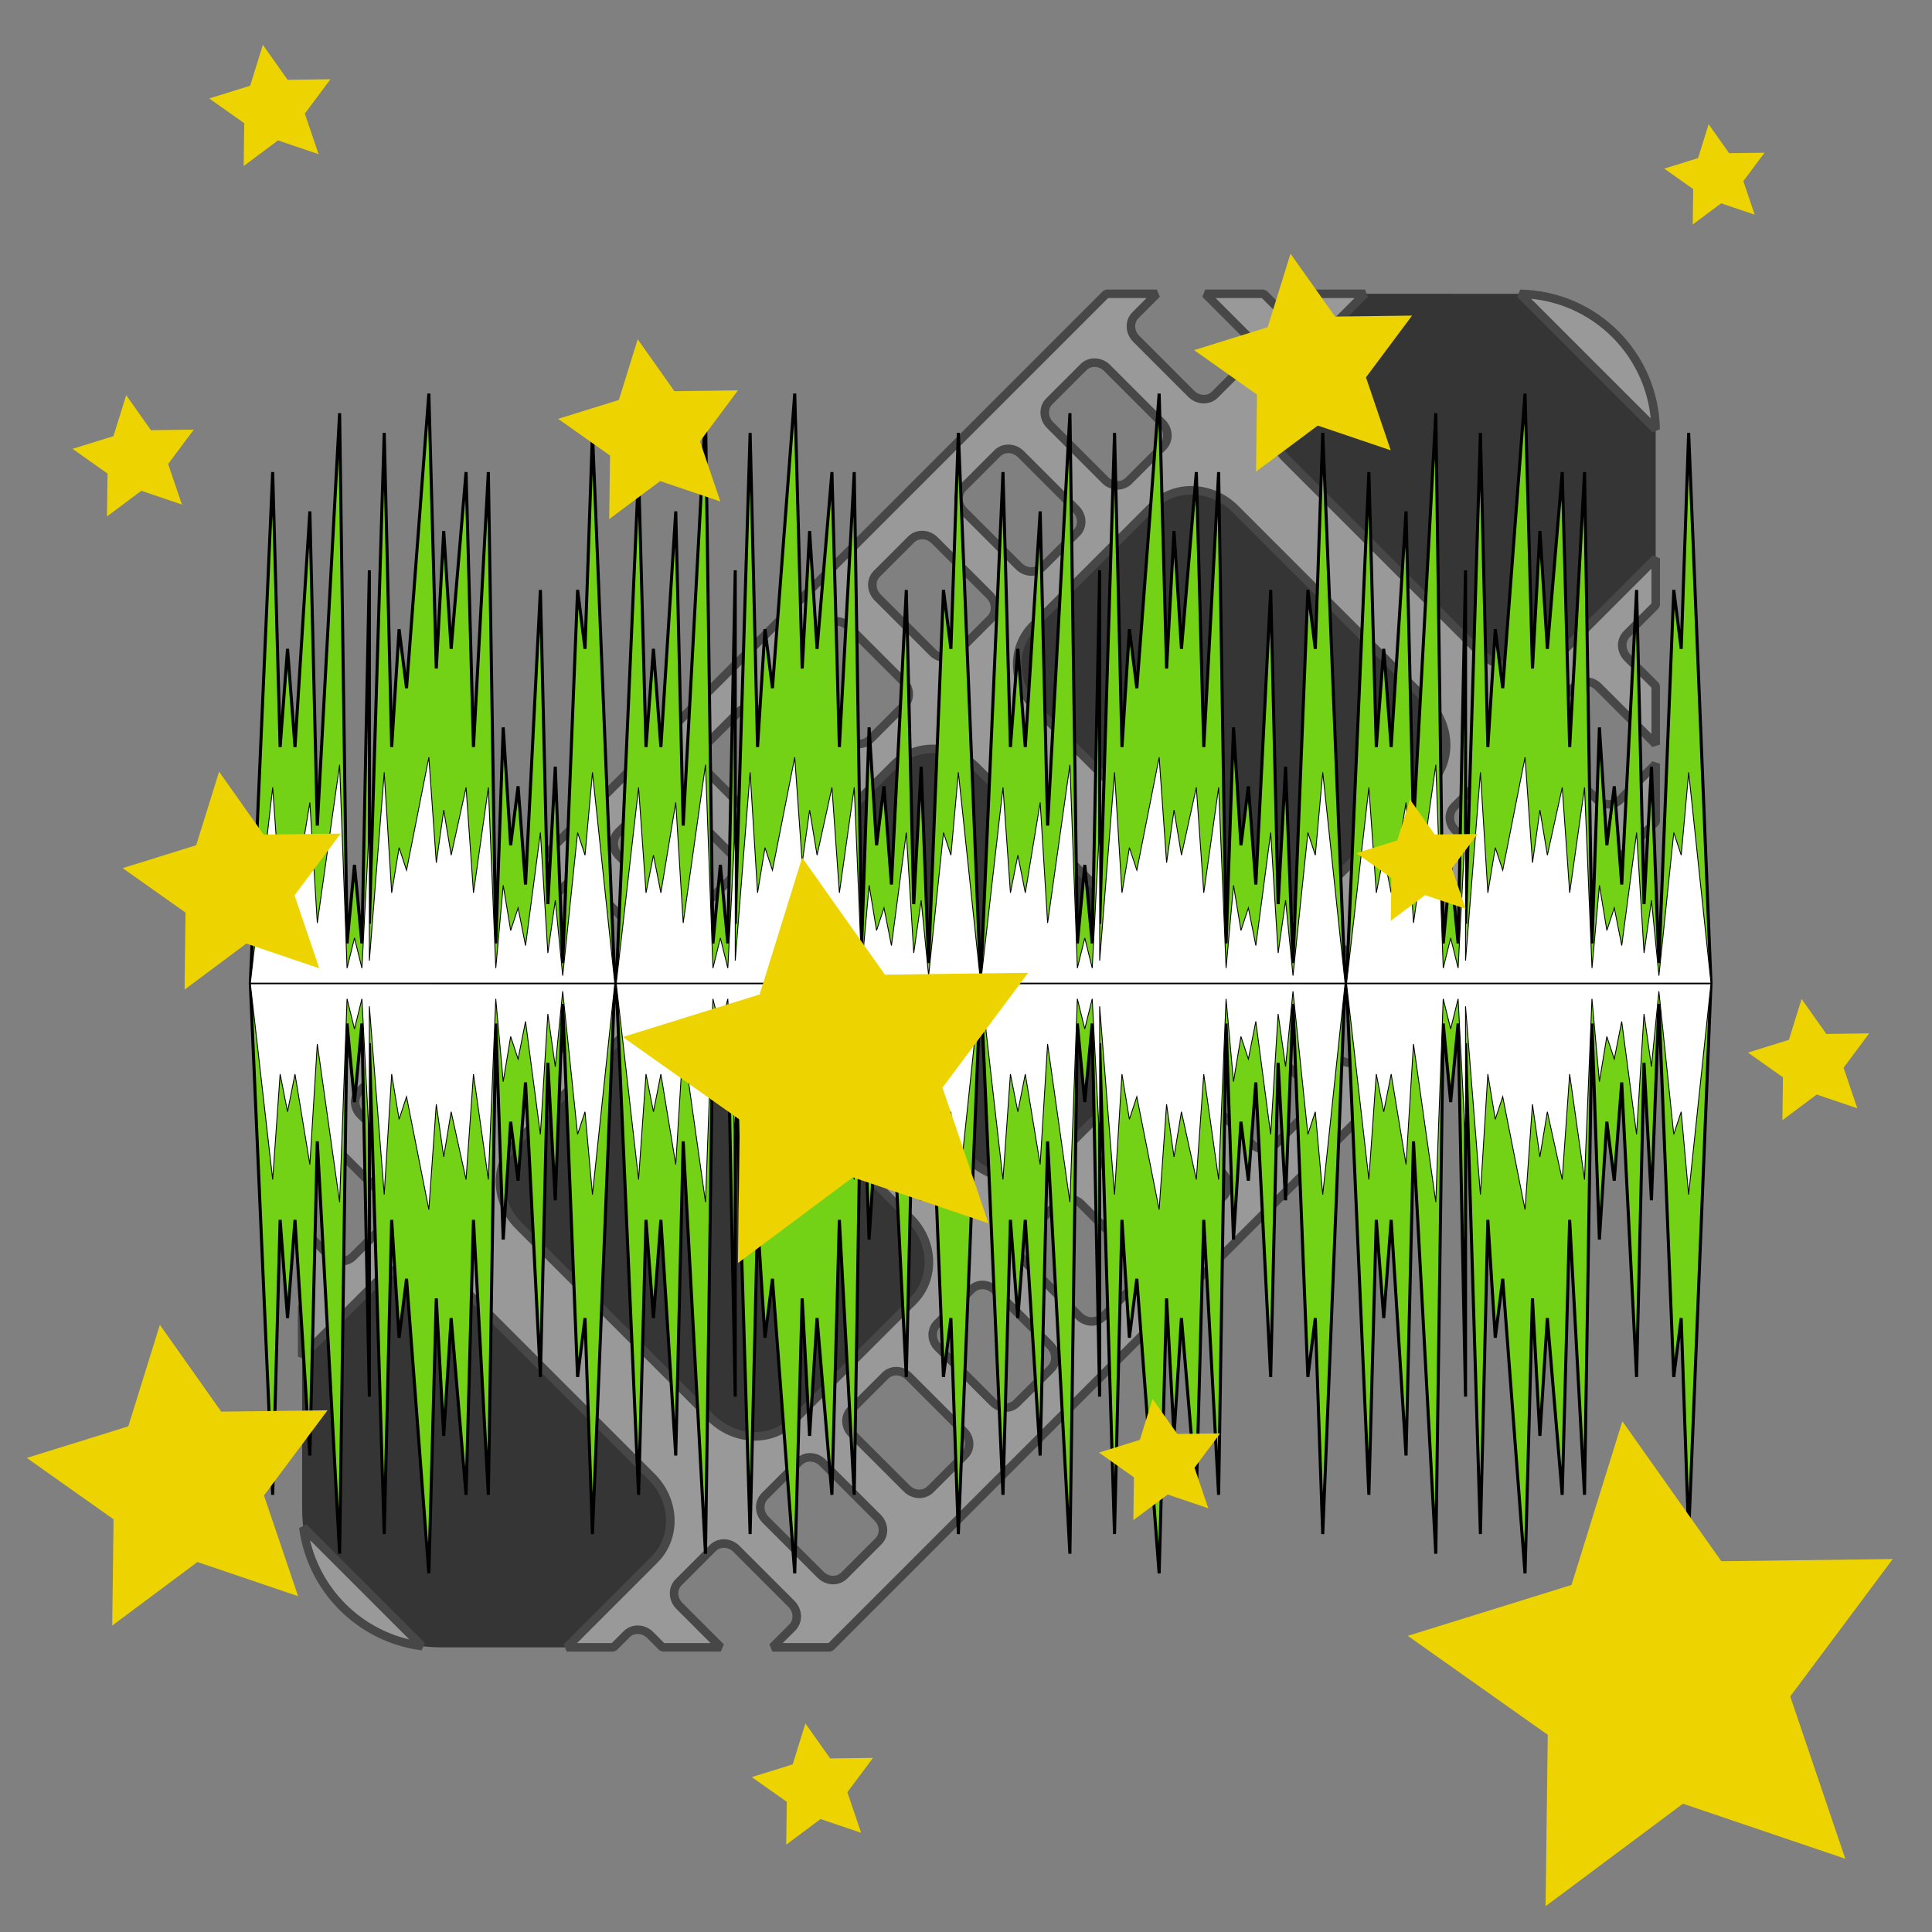 <?xml version="1.0" encoding="UTF-8" standalone="no"?>
<!-- Created with Inkscape (http://www.inkscape.org/) -->

<svg
   xmlns:osb="http://www.openswatchbook.org/uri/2009/osb"
   xmlns:dc="http://purl.org/dc/elements/1.1/"
   xmlns:cc="http://creativecommons.org/ns#"
   xmlns:rdf="http://www.w3.org/1999/02/22-rdf-syntax-ns#"
   xmlns:svg="http://www.w3.org/2000/svg"
   xmlns="http://www.w3.org/2000/svg"
   xmlns:sodipodi="http://sodipodi.sourceforge.net/DTD/sodipodi-0.dtd"
   xmlns:inkscape="http://www.inkscape.org/namespaces/inkscape"
   width="256px"
   height="256px"
   viewBox="0 0 256 256"
   version="1.1"
   id="SVGRoot"
   sodipodi:docname="videomass_wizard-v3.svg"
   inkscape:version="0.92.4 (5da689c313, 2019-01-14)"
   enable-background="new">
  <rect x="0" y="0" width="256" height="256" fill="#808080" stroke="none"/>
  <sodipodi:namedview
     id="base"
     pagecolor="#ffffff"
     bordercolor="#666666"
     borderopacity="1.0"
     inkscape:pageopacity="0.0"
     inkscape:pageshadow="2"
     inkscape:zoom="2.3200001"
     inkscape:cx="43.472474"
     inkscape:cy="127.47951"
     inkscape:document-units="px"
     inkscape:current-layer="g4738"
     showgrid="true"
     inkscape:window-width="1920"
     inkscape:window-height="1015"
     inkscape:window-x="0"
     inkscape:window-y="0"
     inkscape:window-maximized="1"
     inkscape:grid-bbox="true"
     inkscape:measure-start="110,130"
     inkscape:measure-end="0,0"
     showguides="true">
    <inkscape:grid
       type="xygrid"
       id="grid5114" />
  </sodipodi:namedview>
  <defs
     id="defs4485">
    <inkscape:path-effect
       effect="bspline"
       id="path-effect4551"
       is_visible="true"
       weight="33.333"
       steps="2"
       helper_size="0"
       apply_no_weight="true"
       apply_with_weight="true"
       only_selected="false" />
    <inkscape:path-effect
       effect="skeletal"
       id="path-effect4547"
       is_visible="true"
       pattern="M 0,5 C 0,2.24 2.24,0 5,0 7.76,0 10,2.24 10,5 10,7.76 7.76,10 5,10 2.24,10 0,7.76 0,5 Z"
       copytype="single_stretched"
       prop_scale="1"
       scale_y_rel="false"
       spacing="0"
       normal_offset="0"
       tang_offset="0"
       prop_units="false"
       vertical_pattern="false"
       fuse_tolerance="0" />
    <inkscape:path-effect
       effect="bspline"
       id="path-effect4545"
       is_visible="true"
       weight="33.333"
       steps="2"
       helper_size="0"
       apply_no_weight="true"
       apply_with_weight="true"
       only_selected="false" />
    <inkscape:path-effect
       effect="skeletal"
       id="path-effect4541"
       is_visible="true"
       pattern="M 0,5 C 0,2.24 2.24,0 5,0 7.76,0 10,2.24 10,5 10,7.76 7.76,10 5,10 2.24,10 0,7.76 0,5 Z"
       copytype="single_stretched"
       prop_scale="1"
       scale_y_rel="false"
       spacing="0"
       normal_offset="0"
       tang_offset="0"
       prop_units="false"
       vertical_pattern="false"
       fuse_tolerance="0" />
    <inkscape:path-effect
       effect="spiro"
       id="path-effect4539"
       is_visible="true" />
    <inkscape:path-effect
       effect="bspline"
       id="path-effect4535"
       is_visible="true"
       weight="33.333"
       steps="2"
       helper_size="0"
       apply_no_weight="true"
       apply_with_weight="true"
       only_selected="false" />
    <inkscape:path-effect
       effect="skeletal"
       id="path-effect4531"
       is_visible="true"
       pattern="M 0,5 C 0,2.24 2.24,0 5,0 7.76,0 10,2.24 10,5 10,7.76 7.76,10 5,10 2.24,10 0,7.76 0,5 Z"
       copytype="single_stretched"
       prop_scale="1"
       scale_y_rel="false"
       spacing="0"
       normal_offset="0"
       tang_offset="0"
       prop_units="false"
       vertical_pattern="false"
       fuse_tolerance="0" />
    <inkscape:path-effect
       effect="bspline"
       id="path-effect4529"
       is_visible="true"
       weight="33.333"
       steps="2"
       helper_size="0"
       apply_no_weight="true"
       apply_with_weight="true"
       only_selected="false" />
    <inkscape:path-effect
       effect="skeletal"
       id="path-effect4525"
       is_visible="true"
       pattern="M 0,5 C 0,2.24 2.24,0 5,0 7.76,0 10,2.24 10,5 10,7.76 7.76,10 5,10 2.24,10 0,7.76 0,5 Z"
       copytype="single_stretched"
       prop_scale="1"
       scale_y_rel="false"
       spacing="0"
       normal_offset="0"
       tang_offset="0"
       prop_units="false"
       vertical_pattern="false"
       fuse_tolerance="0" />
    <inkscape:path-effect
       effect="bspline"
       id="path-effect4523"
       is_visible="true"
       weight="33.333"
       steps="2"
       helper_size="0"
       apply_no_weight="true"
       apply_with_weight="true"
       only_selected="false" />
    <inkscape:path-effect
       effect="bspline"
       id="path-effect4519"
       is_visible="true"
       weight="33.333"
       steps="2"
       helper_size="0"
       apply_no_weight="true"
       apply_with_weight="true"
       only_selected="false" />
    <pattern
       inkscape:isstock="true"
       inkscape:stockid="Stripes 1:1"
       id="Strips1_1"
       patternTransform="translate(0,0) scale(10,10)"
       height="1"
       width="2"
       patternUnits="userSpaceOnUse"
       inkscape:collect="always">
      <rect
         id="rect5447"
         height="2"
         width="1"
         y="-0.5"
         x="0"
         style="fill:black;stroke:none" />
    </pattern>
    <linearGradient
       id="linearGradient4727"
       osb:paint="solid">
      <stop
         style="stop-color:#ce5c00;stop-opacity:1;"
         offset="0"
         id="stop4725" />
    </linearGradient>
    <pattern
       patternUnits="userSpaceOnUse"
       width="55"
       height="90"
       patternTransform="translate(-60,50.5)"
       id="pattern6214">
      <g
         style="fill:url(#Strips1_1);fill-opacity:1"
         transform="translate(-15,-28.5)"
         id="g4691">
        <rect
           style="opacity:0.815;fill:url(#Strips1_1);fill-opacity:1;stroke:none;stroke-width:4.527;stroke-linecap:round;stroke-linejoin:bevel;stroke-miterlimit:17.6;stroke-dasharray:none;stroke-dashoffset:0;stroke-opacity:1;paint-order:stroke fill markers"
           id="rect4683"
           width="30"
           height="30"
           x="40"
           y="59"
           ry="7.9" />
        <path
           inkscape:connector-curvature="0"
           style="opacity:0.815;fill:url(#Strips1_1);fill-opacity:1;stroke:none;stroke-width:8.601;stroke-linecap:round;stroke-linejoin:bevel;stroke-miterlimit:17.6;stroke-dasharray:none;stroke-dashoffset:0;stroke-opacity:1;paint-order:stroke fill markers"
           d="m 15,28.5 v 90 l 45,-45 z"
           id="path4687" />
      </g>
    </pattern>
  </defs>
  <g
     inkscape:groupmode="layer"
     id="layer3"
     inkscape:label="sfondo"
     style="display:none">
    <path
       style="display:inline;opacity:1;fill:#99542c;fill-opacity:1;stroke:none;stroke-width:2.404;stroke-linecap:round;stroke-linejoin:bevel;stroke-miterlimit:17.6;stroke-dasharray:none;stroke-dashoffset:0;stroke-opacity:0.976;paint-order:stroke fill markers"
       d="m 218.904,18.277 c -0.857,-0.098 -1.727,-0.153 -2.612,-0.153 l -58.608,0.001 -8.325,8.325 1.63,1.63 -7.071,7.071 1.906,1.906 L 121.075,61.806 119.169,59.9 16.881,162.187 v 55.348 c 0,0.624 0.031,1.24 0.08,1.851 l 20.73,20.73 c 0.611,0.049 1.227,0.08 1.851,0.08 H 91.177 L 216.534,114.839 237.747,93.625 238.953,92.42 V 40.784 c 0,-0.884 -0.056,-1.755 -0.153,-2.612 z"
       id="path882"
       inkscape:connector-curvature="0" />
  </g>
  <g
     style="display:inline"
     inkscape:label="sfondo copia"
     id="g4738"
     inkscape:groupmode="layer">
    <path
       style="display:inline;opacity:1;fill:#353535;fill-opacity:1;stroke:none;stroke-width:5.657;stroke-linecap:round;stroke-linejoin:bevel;stroke-miterlimit:17.6;stroke-dasharray:none;stroke-dashoffset:0;stroke-opacity:0.976;paint-order:stroke fill markers"
       d="M 174.296,38.929 40.036,174.655 v 25.325 c 0,10.139 8.162,18.301 18.301,18.301 H 81.971 L 219.388,79.366 V 57.23 c 0,-10.139 -8.162,-18.301 -18.301,-18.301 z"
       id="rect1130-3"
       inkscape:connector-curvature="0" />
    <path
       style="display:inline;opacity:1;fill:#999999;fill-opacity:1;stroke:#474747;stroke-width:1.131;stroke-linecap:round;stroke-linejoin:bevel;stroke-miterlimit:17.6;stroke-dasharray:none;stroke-dashoffset:0;stroke-opacity:1;paint-order:stroke fill markers"
       d="M 146.591,38.929 40.036,145.484 v 6.694 l 0.733,-0.733 c 0.838,-0.838 2.234,-0.79 3.131,0.107 l 7.288,7.288 c 0.897,0.897 0.945,2.294 0.107,3.131 l -4.535,4.537 c -0.838,0.838 -2.234,0.788 -3.131,-0.109 l -3.593,-3.593 v 7.781 c 0.571,0.809 0.573,1.862 0,2.604 v 6.557 l 9.9,-9.9 c 2.928,-2.928 7.809,-2.761 10.946,0.375 l 25.475,25.475 c 3.136,3.136 3.304,8.017 0.375,10.946 l -11.636,11.636 h 6.201 l 1.734,-1.734 c 0.838,-0.838 2.234,-0.788 3.131,0.109 l 1.625,1.625 h 7.725 l -5.486,-5.488 c -0.897,-0.897 -0.946,-2.294 -0.109,-3.131 l 4.537,-4.537 c 0.838,-0.838 2.234,-0.788 3.131,0.109 l 7.286,7.288 c 0.897,0.897 0.946,2.292 0.109,3.13 l -2.63,2.63 h 7.661 L 219.388,108.903 v -7.707 c -0.06,0.083 -0.12,0.167 -0.194,0.241 l -4.537,4.535 c -0.838,0.838 -2.234,0.79 -3.131,-0.107 l -7.286,-7.288 c -0.897,-0.897 -0.946,-2.294 -0.109,-3.131 l 4.537,-4.535 c 0.838,-0.838 2.234,-0.79 3.131,0.107 l 7.286,7.288 c 0.115,0.115 0.216,0.24 0.303,0.369 v -7.792 l -3.727,-3.726 c -0.897,-0.897 -0.945,-2.294 -0.107,-3.131 l 3.835,-3.835 v -6.202 l -12.596,12.596 c -2.928,2.928 -7.809,2.761 -10.946,-0.375 L 170.372,60.735 c -3.136,-3.136 -3.304,-8.019 -0.375,-10.947 l 10.86,-10.859 h -6.519 l -1.94,1.94 c -0.838,0.838 -2.234,0.788 -3.131,-0.109 l -1.831,-1.831 h -7.726 l 5.696,5.694 c 0.897,0.897 0.945,2.294 0.107,3.131 l -4.537,4.537 c -0.838,0.838 -2.234,0.788 -3.131,-0.109 l -7.286,-7.286 c -0.897,-0.897 -0.946,-2.294 -0.109,-3.131 l 2.836,-2.836 z m 54.837,0.008 17.952,17.952 c -0.179,-9.866 -8.087,-17.773 -17.952,-17.952 z m -56.319,9.117 c 0.566,0.02 1.138,0.255 1.587,0.704 l 7.288,7.288 c 0.897,0.897 0.945,2.294 0.107,3.131 l -4.535,4.537 c -0.838,0.838 -2.234,0.788 -3.131,-0.109 l -7.288,-7.288 c -0.897,-0.897 -0.945,-2.292 -0.107,-3.13 l 4.535,-4.537 c 0.419,-0.419 0.978,-0.616 1.544,-0.596 z m -11.422,11.42 c 0.566,0.02 1.138,0.257 1.587,0.705 l 7.288,7.288 c 0.897,0.897 0.946,2.294 0.109,3.131 l -4.537,4.535 c -0.838,0.838 -2.234,0.79 -3.131,-0.107 l -7.288,-7.288 c -0.897,-0.897 -0.945,-2.294 -0.107,-3.131 l 4.537,-4.535 c 0.419,-0.419 0.977,-0.617 1.543,-0.598 z m 24.439,5.494 c 1.978,0.068 3.983,0.893 5.551,2.461 l 25.475,25.475 c 3.136,3.136 3.304,8.017 0.375,10.946 l -15.856,15.856 c -2.928,2.928 -7.811,2.761 -10.947,-0.375 L 137.25,93.857 c -3.136,-3.136 -3.304,-8.019 -0.375,-10.947 l 15.856,-15.856 c 1.464,-1.464 3.416,-2.153 5.395,-2.085 z m -35.861,5.928 c 0.566,0.02 1.14,0.257 1.588,0.705 l 7.286,7.286 c 0.897,0.897 0.946,2.294 0.109,3.131 l -4.537,4.537 c -0.838,0.838 -2.234,0.79 -3.131,-0.107 l -7.286,-7.288 c -0.897,-0.897 -0.946,-2.294 -0.109,-3.131 l 4.537,-4.537 c 0.419,-0.419 0.977,-0.616 1.543,-0.596 z M 110.842,82.319 c 0.566,0.02 1.14,0.257 1.588,0.705 l 7.286,7.286 c 0.897,0.897 0.946,2.294 0.109,3.131 l -4.537,4.537 c -0.838,0.838 -2.234,0.788 -3.131,-0.109 l -7.286,-7.286 c -0.897,-0.897 -0.946,-2.294 -0.109,-3.131 l 4.537,-4.537 c 0.419,-0.419 0.977,-0.616 1.543,-0.596 z M 99.422,93.741 c 0.566,0.02 1.138,0.257 1.587,0.705 l 7.288,7.286 c 0.897,0.897 0.945,2.294 0.107,3.131 l -4.537,4.537 c -0.838,0.838 -2.232,0.788 -3.13,-0.109 l -7.288,-7.286 c -0.897,-0.897 -0.945,-2.294 -0.107,-3.131 l 4.535,-4.537 c 0.419,-0.419 0.978,-0.616 1.544,-0.596 z m 24.439,5.492 c 1.978,0.068 3.983,0.894 5.551,2.462 l 25.475,25.473 c 3.136,3.136 3.304,8.017 0.375,10.946 l -15.856,15.856 c -2.928,2.928 -7.811,2.762 -10.947,-0.374 L 102.984,128.122 c -3.136,-3.136 -3.302,-8.017 -0.374,-10.946 l 15.856,-15.858 c 1.464,-1.464 3.416,-2.153 5.395,-2.085 z m 74.928,2.502 c 0.566,0.02 1.14,0.257 1.588,0.705 l 7.286,7.288 c 0.897,0.897 0.946,2.292 0.109,3.13 l -4.537,4.537 c -0.838,0.838 -2.234,0.79 -3.131,-0.107 l -7.286,-7.288 c -0.897,-0.897 -0.946,-2.294 -0.109,-3.131 l 4.537,-4.537 c 0.419,-0.419 0.977,-0.616 1.543,-0.596 z M 88,105.163 c 0.566,0.02 1.138,0.255 1.587,0.704 l 7.288,7.288 c 0.897,0.897 0.945,2.294 0.107,3.131 l -4.535,4.535 c -0.838,0.838 -2.234,0.79 -3.131,-0.107 l -7.288,-7.288 c -0.897,-0.897 -0.945,-2.294 -0.107,-3.131 l 4.537,-4.535 c 0.419,-0.419 0.977,-0.616 1.543,-0.596 z m 99.368,7.994 c 0.566,0.02 1.138,0.257 1.587,0.705 l 7.288,7.286 c 0.897,0.897 0.945,2.294 0.107,3.131 l -4.537,4.537 c -0.838,0.838 -2.232,0.788 -3.13,-0.109 l -7.288,-7.286 c -0.897,-0.897 -0.946,-2.294 -0.109,-3.131 l 4.537,-4.537 c 0.419,-0.419 0.978,-0.616 1.544,-0.596 z m -110.79,3.426 c 0.566,0.02 1.14,0.257 1.588,0.705 l 7.286,7.288 c 0.897,0.897 0.946,2.292 0.109,3.13 l -4.537,4.537 c -0.838,0.838 -2.234,0.79 -3.131,-0.107 l -7.286,-7.288 c -0.897,-0.897 -0.946,-2.294 -0.109,-3.131 l 4.537,-4.537 c 0.419,-0.419 0.977,-0.616 1.543,-0.596 z m 99.368,7.996 c 0.566,0.02 1.138,0.257 1.587,0.705 l 7.288,7.286 c 0.897,0.897 0.945,2.294 0.107,3.131 l -4.535,4.537 c -0.838,0.838 -2.234,0.788 -3.131,-0.109 l -7.288,-7.286 c -0.897,-0.897 -0.945,-2.294 -0.107,-3.131 l 4.535,-4.537 c 0.419,-0.419 0.978,-0.616 1.544,-0.596 z m -110.79,3.426 c 0.566,0.02 1.14,0.257 1.588,0.705 l 7.286,7.286 c 0.897,0.897 0.946,2.294 0.109,3.131 l -4.537,4.537 c -0.838,0.838 -2.234,0.788 -3.131,-0.109 l -7.286,-7.286 c -0.897,-0.897 -0.946,-2.294 -0.109,-3.131 l 4.537,-4.537 c 0.419,-0.419 0.977,-0.616 1.543,-0.596 z m 24.44,5.492 c 1.978,0.068 3.983,0.894 5.551,2.462 l 25.473,25.475 c 3.136,3.136 3.305,8.016 0.377,10.944 L 105.14,188.236 c -2.928,2.928 -7.809,2.761 -10.946,-0.375 L 68.719,162.387 c -3.136,-3.136 -3.302,-8.019 -0.374,-10.947 l 15.856,-15.856 c 1.464,-1.464 3.416,-2.155 5.395,-2.087 z m 74.928,2.503 c 0.566,0.02 1.14,0.255 1.588,0.704 l 7.286,7.288 c 0.897,0.897 0.946,2.294 0.109,3.131 l -4.537,4.537 c -0.838,0.838 -2.234,0.788 -3.131,-0.109 l -7.288,-7.288 c -0.897,-0.897 -0.945,-2.292 -0.107,-3.13 l 4.537,-4.537 c 0.419,-0.419 0.977,-0.616 1.543,-0.596 z M 53.734,139.427 c 0.566,0.02 1.14,0.257 1.588,0.705 l 7.288,7.286 c 0.897,0.897 0.945,2.294 0.107,3.131 l -4.537,4.537 c -0.838,0.838 -2.232,0.788 -3.13,-0.109 l -7.288,-7.286 c -0.897,-0.897 -0.946,-2.294 -0.109,-3.131 l 4.537,-4.537 c 0.419,-0.419 0.977,-0.616 1.543,-0.596 z m 99.368,7.994 c 0.566,0.02 1.14,0.257 1.588,0.705 l 7.286,7.288 c 0.897,0.897 0.946,2.294 0.109,3.131 l -4.537,4.535 c -0.838,0.838 -2.234,0.79 -3.131,-0.107 l -7.286,-7.288 c -0.897,-0.897 -0.946,-2.294 -0.109,-3.131 l 4.537,-4.535 c 0.419,-0.419 0.977,-0.617 1.543,-0.598 z m -11.422,11.422 c 0.566,0.02 1.14,0.257 1.588,0.705 l 7.288,7.286 c 0.897,0.897 0.945,2.294 0.107,3.131 l -4.537,4.537 c -0.838,0.838 -2.234,0.79 -3.131,-0.107 l -7.286,-7.288 c -0.897,-0.897 -0.946,-2.294 -0.109,-3.131 l 4.537,-4.537 c 0.419,-0.419 0.977,-0.616 1.543,-0.596 z m -11.42,11.422 c 0.566,0.02 1.138,0.257 1.587,0.705 l 7.288,7.286 c 0.897,0.897 0.945,2.294 0.107,3.131 l -4.535,4.537 c -0.838,0.838 -2.234,0.788 -3.131,-0.109 l -7.288,-7.286 c -0.897,-0.897 -0.945,-2.294 -0.107,-3.131 l 4.535,-4.537 c 0.419,-0.419 0.978,-0.616 1.544,-0.596 z m -11.422,11.422 c 0.566,0.02 1.138,0.255 1.587,0.704 l 7.288,7.288 c 0.897,0.897 0.946,2.294 0.109,3.131 l -4.537,4.537 c -0.838,0.838 -2.234,0.788 -3.131,-0.109 l -7.288,-7.286 c -0.897,-0.897 -0.945,-2.294 -0.107,-3.131 l 4.537,-4.537 c 0.419,-0.419 0.977,-0.616 1.543,-0.596 z m -11.422,11.422 c 0.566,0.02 1.14,0.255 1.588,0.704 l 7.286,7.288 c 0.897,0.897 0.946,2.294 0.109,3.131 l -4.537,4.535 c -0.838,0.838 -2.234,0.79 -3.131,-0.107 l -7.286,-7.288 c -0.897,-0.897 -0.946,-2.294 -0.109,-3.131 l 4.537,-4.535 c 0.419,-0.419 0.977,-0.616 1.543,-0.596 z m -67.218,9.286 c 1.073,8.198 7.526,14.651 15.723,15.723 z"
       id="rect976-6"
       inkscape:connector-curvature="0" />
  </g>
  <g
     id="layer1"
     inkscape:groupmode="layer"
     inkscape:label="film strip"
     style="display:inline;opacity:1" />
  <g
     inkscape:groupmode="layer"
     id="layer2"
     inkscape:label="audio"
     style="display:inline">
    <path
       style="display:inline;fill:#73d216;stroke:#000000;stroke-width:0.406;stroke-linecap:butt;stroke-linejoin:miter;stroke-miterlimit:4;stroke-dasharray:none;stroke-opacity:1"
       d="M 56.825,52.153 53.869,91.182 52.882,83.371 51.899,98.986 50.912,57.354 48.942,122.4 V 75.567 L 47.956,125.004 46.97,114.595 45.986,125.004 45,54.751 42.044,109.394 41.058,67.762 39.088,98.986 38.101,85.975 37.118,98.986 36.131,62.555 33.175,130.21 h 48.285 l -2.956,-72.856 -0.986,28.621 -0.984,-7.805 -1.972,49.437 -0.984,-26.017 -0.986,18.213 -0.986,-41.632 -1.97,39.029 -0.986,-13.011 -0.984,7.81 -0.986,-15.615 L 65.693,125.004 64.709,62.555 62.737,98.986 61.753,62.555 59.781,85.975 58.797,70.365 57.811,88.578 Z m 48.483,0 -2.956,39.029 -0.986,-7.81 L 100.379,98.986 99.396,57.354 97.423,122.4 V 75.567 L 96.439,125.004 95.453,114.595 94.467,125.004 93.483,54.751 90.527,109.394 89.541,67.762 87.571,98.986 86.585,85.975 85.598,98.986 84.615,62.555 81.658,130.21 h 48.285 l -2.956,-72.856 -0.986,28.621 -0.986,-7.805 -1.97,49.437 -0.986,-26.017 -0.984,18.213 -0.986,-41.632 -1.97,39.029 -0.986,-13.011 -0.986,7.81 -0.984,-15.615 -0.986,28.621 -0.986,-62.448 -1.97,36.431 -0.986,-36.431 -1.97,23.42 -0.986,-15.609 -0.984,18.213 z m 24.636,78.058 h 48.285 l -2.956,-72.856 -0.986,28.621 -0.984,-7.805 -1.972,49.437 -0.984,-26.017 -0.986,18.213 -0.986,-41.632 -1.97,39.029 -0.986,-13.011 -0.984,7.81 -0.986,-15.615 -0.986,28.621 -0.986,-62.448 -1.97,36.431 -0.986,-36.431 -1.97,23.42 -0.986,-15.609 -0.984,18.213 -0.986,-36.425 -2.956,39.029 -0.986,-7.81 -0.984,15.615 -0.986,-41.632 -1.97,65.046 V 75.567 l -0.986,49.437 -0.986,-10.408 -0.984,10.408 -0.986,-70.253 -2.956,54.644 -0.986,-41.632 L 135.856,98.986 134.87,85.975 133.886,98.986 132.9,62.555 Z M 202.076,52.153 199.12,91.182 198.134,83.371 197.147,98.986 196.164,57.354 194.191,122.4 V 75.567 l -0.984,49.437 -0.986,-10.408 -0.986,10.408 -0.984,-70.253 -2.956,54.644 -0.986,-41.632 -1.97,31.224 -0.986,-13.011 -0.986,13.011 -0.984,-36.431 -2.956,67.655 h 48.285 l -2.956,-72.856 -0.986,28.621 -0.986,-7.805 -1.97,49.437 -0.986,-26.017 -0.984,18.213 -0.986,-41.632 -1.97,39.029 -0.986,-13.011 -0.986,7.81 -0.984,-15.615 -0.986,28.621 -0.986,-62.448 -1.97,36.431 -0.986,-36.431 -1.97,23.42 -0.986,-15.609 -0.986,18.213 z M 33.175,130.415 l 2.956,67.655 0.986,-36.431 0.984,13.012 0.986,-13.012 1.97,31.224 0.986,-41.632 L 45,205.875 l 0.986,-70.253 0.984,10.408 0.986,-10.408 0.986,49.437 v -46.834 l 1.97,65.046 0.986,-41.632 0.984,15.615 0.986,-7.805 2.956,39.029 0.986,-36.431 0.986,18.213 0.984,-15.609 1.972,23.419 0.984,-36.431 1.972,36.431 0.984,-62.448 0.986,28.621 0.986,-15.609 0.984,7.805 0.986,-13.011 1.97,39.029 0.986,-41.632 0.986,18.218 0.984,-26.023 1.972,49.437 0.984,-7.805 0.986,28.621 2.956,-72.856 z m 48.483,0 2.956,67.655 0.984,-36.431 0.986,13.012 0.986,-13.012 1.97,31.224 0.986,-41.632 2.956,54.644 0.984,-70.253 0.986,10.408 0.986,-10.408 0.984,49.437 v -46.834 l 1.972,65.046 0.984,-41.632 0.986,15.615 0.986,-7.805 2.956,39.029 0.986,-36.431 0.984,18.213 0.986,-15.609 1.97,23.419 0.986,-36.431 1.97,36.431 0.986,-62.448 0.986,28.621 0.984,-15.609 0.986,7.805 0.986,-13.011 1.97,39.029 0.986,-41.632 0.984,18.218 0.986,-26.023 1.97,49.437 0.986,-7.805 0.986,28.621 2.956,-72.856 z m 48.285,0 2.956,67.655 0.986,-36.431 0.984,13.012 0.986,-13.012 1.97,31.224 0.986,-41.632 2.956,54.644 0.986,-70.253 0.984,10.408 0.986,-10.408 0.986,49.437 v -46.834 l 1.97,65.046 0.986,-41.632 0.984,15.615 0.986,-7.805 2.956,39.029 0.986,-36.431 0.984,18.213 0.986,-15.609 1.97,23.419 0.986,-36.431 1.97,36.431 0.986,-62.448 0.986,28.621 0.986,-15.609 0.984,7.805 0.986,-13.011 1.97,39.029 0.986,-41.632 0.986,18.218 0.984,-26.023 1.972,49.437 0.984,-7.805 0.986,28.621 2.956,-72.856 z m 48.483,0 2.956,67.655 0.984,-36.431 0.986,13.012 0.986,-13.012 1.97,31.224 0.986,-41.632 2.956,54.644 0.984,-70.253 0.986,10.408 0.986,-10.408 0.984,49.437 v -46.834 l 1.972,65.046 0.984,-41.632 0.986,15.615 0.986,-7.805 2.956,39.029 0.984,-36.431 0.986,18.213 0.986,-15.609 1.97,23.419 0.986,-36.431 1.97,36.431 0.986,-62.448 0.986,28.621 0.984,-15.609 0.986,7.805 0.986,-13.011 1.97,39.029 0.986,-41.632 0.984,18.218 0.986,-26.023 1.97,49.437 0.986,-7.805 0.986,28.621 2.956,-72.856 z"
       id="path895"
       inkscape:connector-curvature="0" />
    <path
       style="display:inline;opacity:1;fill:#ffffff;stroke:#000000;stroke-width:0.115;stroke-linecap:butt;stroke-linejoin:miter;stroke-miterlimit:4;stroke-dasharray:none;stroke-opacity:1"
       d="m 56.825,100.346 -2.956,14.963 -0.986,-2.996 -0.984,5.993 -0.986,-15.965 -1.97,24.944 v -17.959 l -0.986,18.952 -0.986,-3.989 -0.984,3.989 L 45,101.339 l -2.956,20.955 -0.986,-15.965 -1.97,11.976 -0.986,-4.991 -0.984,4.991 -0.986,-13.97 -2.956,25.937 h 48.285 l -2.956,-27.931 -0.986,10.974 -0.984,-2.996 -1.972,18.961 -0.984,-9.982 -0.986,6.985 -0.986,-15.965 -1.97,14.972 -0.986,-4.991 -0.984,2.996 -0.986,-5.993 -0.986,10.974 -0.984,-23.942 -1.972,13.97 -0.984,-13.97 -1.972,8.98 -0.984,-5.983 -0.986,6.985 z m 48.483,0 -2.956,14.963 -0.986,-2.996 -0.986,5.993 -0.984,-15.965 -1.972,24.944 v -17.959 l -0.984,18.952 -0.986,-3.989 -0.986,3.989 -0.984,-26.939 -2.956,20.955 -0.986,-15.965 -1.97,11.976 -0.986,-4.991 -0.986,4.991 -0.984,-13.97 -2.956,25.937 h 48.285 l -2.956,-27.931 -0.986,10.974 -0.986,-2.996 -1.97,18.961 -0.986,-9.982 -0.984,6.985 -0.986,-15.965 -1.97,14.972 -0.986,-4.991 -0.986,2.996 -0.984,-5.993 -0.986,10.974 -0.986,-23.942 -1.97,13.97 -0.986,-13.97 -1.97,8.98 -0.986,-5.983 -0.984,6.985 z m 24.636,29.925 h 48.285 l -2.956,-27.931 -0.986,10.974 -0.984,-2.996 -1.972,18.961 -0.984,-9.982 -0.986,6.985 -0.986,-15.965 -1.97,14.972 -0.986,-4.991 -0.984,2.996 -0.986,-5.993 -0.986,10.974 -0.986,-23.942 -1.97,13.97 -0.986,-13.97 -1.97,8.98 -0.986,-5.983 -0.984,6.985 -0.986,-13.97 -2.956,14.963 -0.986,-2.996 -0.984,5.993 -0.986,-15.965 -1.97,24.944 v -17.959 l -0.986,18.952 -0.986,-3.989 -0.984,3.989 -0.986,-26.939 -2.956,20.955 -0.986,-15.965 -1.97,11.976 -0.986,-4.991 -0.984,4.991 -0.986,-13.97 z m 72.133,-29.925 -2.956,14.963 -0.986,-2.996 -0.986,5.993 -0.984,-15.965 -1.972,24.944 v -17.959 l -0.984,18.952 -0.986,-3.989 -0.986,3.989 -0.984,-26.939 -2.956,20.955 -0.986,-15.965 -1.97,11.976 -0.986,-4.991 -0.986,4.991 -0.984,-13.97 -2.956,25.937 h 48.285 l -2.956,-27.931 -0.986,10.974 -0.986,-2.996 -1.97,18.961 -0.986,-9.982 -0.984,6.985 -0.986,-15.965 -1.97,14.972 -0.986,-4.991 -0.986,2.996 -0.984,-5.993 -0.986,10.974 -0.986,-23.942 -1.97,13.97 -0.986,-13.97 -1.97,8.98 -0.986,-5.983 -0.986,6.985 z m -168.901,30.011 2.956,25.937 0.986,-13.97 0.984,4.991 0.986,-4.991 1.97,11.976 0.986,-15.965 L 45,159.291 l 0.986,-26.939 0.984,3.989 0.986,-3.989 0.986,18.952 v -17.959 l 1.97,24.944 0.986,-15.965 0.984,5.993 0.986,-2.996 2.956,14.963 0.986,-13.961 0.986,6.976 0.984,-5.983 1.972,8.98 0.984,-13.97 1.972,13.97 0.984,-23.942 0.986,10.974 0.986,-5.983 0.984,2.987 0.986,-4.981 1.97,14.963 0.986,-15.965 0.986,6.985 0.984,-9.982 1.972,18.961 0.984,-2.996 0.986,10.974 2.956,-27.931 z m 48.483,0 2.956,25.937 0.984,-13.97 0.986,4.991 0.986,-4.991 1.97,11.976 0.986,-15.965 2.956,20.955 0.984,-26.939 0.986,3.989 0.986,-3.989 0.984,18.952 v -17.959 l 1.972,24.944 0.984,-15.965 0.986,5.993 0.986,-2.996 2.956,14.963 0.986,-13.961 0.984,6.976 0.986,-5.983 1.97,8.98 0.986,-13.97 1.97,13.97 0.986,-23.942 0.986,10.974 0.984,-5.983 0.986,2.987 0.986,-4.981 1.97,14.963 0.986,-15.965 0.984,6.985 0.986,-9.982 1.97,18.961 0.986,-2.996 0.986,10.974 2.956,-27.931 z m 48.285,0 2.956,25.937 0.986,-13.97 0.984,4.991 0.986,-4.991 1.97,11.976 0.986,-15.965 2.956,20.955 0.986,-26.939 0.984,3.989 0.986,-3.989 0.986,18.952 v -17.959 l 1.97,24.944 0.986,-15.965 0.984,5.993 0.986,-2.996 2.956,14.963 0.986,-13.961 0.984,6.976 0.986,-5.983 1.97,8.98 0.986,-13.97 1.97,13.97 0.986,-23.942 0.986,10.974 0.986,-5.983 0.984,2.987 0.986,-4.981 1.97,14.963 0.986,-15.965 0.986,6.985 0.984,-9.982 1.972,18.961 0.984,-2.996 0.986,10.974 2.956,-27.931 z m 48.483,0 2.956,25.937 0.984,-13.97 0.986,4.991 0.986,-4.991 1.97,11.976 0.986,-15.965 2.956,20.955 0.984,-26.939 0.986,3.989 0.986,-3.989 0.984,18.952 v -17.959 l 1.972,24.944 0.984,-15.965 0.986,5.993 0.986,-2.996 2.956,14.963 0.984,-13.961 0.986,6.976 0.986,-5.983 1.97,8.98 0.986,-13.97 1.97,13.97 0.986,-23.942 0.986,10.974 0.984,-5.983 0.986,2.987 0.986,-4.981 1.97,14.963 0.986,-15.965 0.984,6.985 0.986,-9.982 1.97,18.961 0.986,-2.996 0.986,10.974 2.956,-27.931 z"
       id="path911"
       inkscape:connector-curvature="0" />
    <path
       sodipodi:type="star"
       style="display:inline;opacity:1;fill:#edd400;fill-opacity:1;fill-rule:nonzero;stroke:none;stroke-width:2.174;stroke-opacity:0.886"
       id="path858"
       sodipodi:sides="5"
       sodipodi:cx="31.435516"
       sodipodi:cy="117.43552"
       sodipodi:r1="15.373983"
       sodipodi:r2="7.6869917"
       sodipodi:arg1="0.78539816"
       sodipodi:arg2="1.4137167"
       inkscape:flatsided="false"
       inkscape:rounded="0"
       inkscape:randomized="0"
       d="m 42.307,128.307 -9.669,-3.279 -8.182,6.106 0.13,-10.209 -8.336,-5.895 9.749,-3.031 3.031,-9.749 5.895,8.336 10.208,-0.13 -6.106,8.182 z"
       inkscape:transform-center-x="0.74319231"
       inkscape:transform-center-y="-0.74319231" />
    <path
       sodipodi:type="star"
       style="display:inline;opacity:1;fill:#edd400;fill-opacity:1;fill-rule:nonzero;stroke:none;stroke-width:0.897;stroke-opacity:0.886"
       id="path864"
       sodipodi:sides="5"
       sodipodi:cx="86.484009"
       sodipodi:cy="57.484016"
       sodipodi:r1="12.682699"
       sodipodi:r2="6.3413496"
       sodipodi:arg1="0.78539816"
       sodipodi:arg2="1.4137167"
       inkscape:flatsided="false"
       inkscape:rounded="0"
       inkscape:randomized="0"
       d="m 95.452,66.452 -7.976,-2.705 -6.75,5.037 0.108,-8.421 -6.876,-4.863 8.043,-2.5 2.5,-8.043 4.863,6.876 8.421,-0.108 -5.037,6.75 z"
       inkscape:transform-center-x="0.6130932"
       inkscape:transform-center-y="-0.61309319" />
    <path
       inkscape:transform-center-y="-0.34182184"
       inkscape:transform-center-x="0.34182184"
       d="m 232.508,28.447 -4.447,-1.508 -3.763,2.808 0.06,-4.695 -3.834,-2.711 4.484,-1.394 1.394,-4.484 2.711,3.834 4.695,-0.06 L 231,24 Z"
       inkscape:randomized="0"
       inkscape:rounded="0"
       inkscape:flatsided="false"
       sodipodi:arg2="1.4137167"
       sodipodi:arg1="0.78539816"
       sodipodi:r2="3.5355339"
       sodipodi:r1="7.0710678"
       sodipodi:cy="23.446917"
       sodipodi:cx="227.508"
       sodipodi:sides="5"
       id="path878"
       style="display:inline;opacity:1;fill:#edd400;fill-opacity:1;fill-rule:nonzero;stroke:none;stroke-width:0.5;stroke-opacity:0.886"
       sodipodi:type="star" />
    <path
       inkscape:transform-center-y="-1.0254655"
       inkscape:transform-center-x="1.0254655"
       d="M 39.5,211.5 26.159,206.976 14.869,215.401 15.049,201.315 3.548,193.182 17,189 l 4.182,-13.452 8.134,11.501 14.086,-0.18 -8.425,11.29 z"
       inkscape:randomized="0"
       inkscape:rounded="0"
       inkscape:flatsided="false"
       sodipodi:arg2="1.4137167"
       sodipodi:arg1="0.78539816"
       sodipodi:r2="10.606602"
       sodipodi:r1="21.213203"
       sodipodi:cy="196.5"
       sodipodi:cx="24.5"
       sodipodi:sides="5"
       id="path880"
       style="display:inline;opacity:1;fill:#edd400;fill-opacity:1;fill-rule:nonzero;stroke:none;stroke-width:3;stroke-opacity:0.886"
       sodipodi:type="star" />
    <path
       inkscape:transform-center-y="-1.3821829"
       inkscape:transform-center-x="1.3821829"
       d="M 130.981,162.098 113,156 97.783,167.356 98.026,148.37 82.523,137.407 l 18.131,-5.636 5.636,-18.131 10.963,15.502 18.986,-0.243 -11.356,15.217 z"
       inkscape:randomized="0"
       inkscape:rounded="0"
       inkscape:flatsided="false"
       sodipodi:arg2="1.4137167"
       sodipodi:arg1="0.78539816"
       sodipodi:r2="14.296203"
       sodipodi:r1="28.592407"
       sodipodi:cy="141.87981"
       sodipodi:cx="110.76358"
       sodipodi:sides="5"
       id="path882-3"
       style="display:inline;opacity:1;fill:#edd400;fill-opacity:1;fill-rule:nonzero;stroke:none;stroke-width:4.044;stroke-opacity:0.886"
       sodipodi:type="star" />
    <path
       sodipodi:type="star"
       style="display:inline;opacity:1;fill:#edd400;fill-opacity:1;fill-rule:nonzero;stroke:none;stroke-width:4.837;stroke-opacity:0.886"
       id="path884"
       sodipodi:sides="5"
       sodipodi:cx="220.32468"
       sodipodi:cy="222.10854"
       sodipodi:r1="34.204033"
       sodipodi:r2="17.102016"
       sodipodi:arg1="0.78539816"
       sodipodi:arg2="1.4137167"
       inkscape:flatsided="false"
       inkscape:rounded="0"
       inkscape:randomized="0"
       d="M 244.511,246.294 223,239 l -18.204,13.585 0.29,-22.712 -18.545,-13.115 21.69,-6.742 6.742,-21.69 13.115,18.545 22.712,-0.29 -13.585,18.204 z"
       inkscape:transform-center-x="1.653454"
       inkscape:transform-center-y="-1.653454" />
    <path
       sodipodi:type="star"
       style="display:inline;opacity:1;fill:#edd400;fill-opacity:1;fill-rule:nonzero;stroke:none;stroke-width:1.209;stroke-opacity:0.886"
       id="path886"
       sodipodi:sides="5"
       sodipodi:cx="188.16919"
       sodipodi:cy="114.38183"
       sodipodi:r1="8.5500784"
       sodipodi:r2="4.2750392"
       sodipodi:arg1="0.78539816"
       sodipodi:arg2="1.4137167"
       inkscape:flatsided="false"
       inkscape:rounded="0"
       inkscape:randomized="0"
       d="m 194.215,120.428 -5.377,-1.823 -4.55,3.396 0.073,-5.677 -4.636,-3.278 5.422,-1.685 1.685,-5.422 3.278,4.636 5.677,-0.073 -3.396,4.55 z"
       inkscape:transform-center-x="0.41331851"
       inkscape:transform-center-y="-0.41331855" />
    <path
       inkscape:transform-center-y="-0.41331855"
       inkscape:transform-center-x="0.41331851"
       d="m 114.105,242.855 -5.377,-1.823 -4.55,3.396 0.073,-5.677 -4.636,-3.278 5.422,-1.685 1.685,-5.422 3.278,4.636 5.677,-0.073 -3.396,4.55 z"
       inkscape:randomized="0"
       inkscape:rounded="0"
       inkscape:flatsided="false"
       sodipodi:arg2="1.4137167"
       sodipodi:arg1="0.78539816"
       sodipodi:r2="4.2750392"
       sodipodi:r1="8.5500784"
       sodipodi:cy="236.8091"
       sodipodi:cx="108.05919"
       sodipodi:sides="5"
       id="path888"
       style="display:inline;opacity:1;fill:#edd400;fill-opacity:1;fill-rule:nonzero;stroke:none;stroke-width:1.209;stroke-opacity:0.886"
       sodipodi:type="star" />
    <path
       inkscape:transform-center-y="-0.74319231"
       inkscape:transform-center-x="0.74319231"
       d="m 184.279,59.669 -9.669,-3.279 -8.182,6.106 0.13,-10.208 -8.336,-5.895 9.749,-3.031 3.03,-9.749 5.895,8.336 10.208,-0.13 -6.106,8.182 z"
       inkscape:randomized="0"
       inkscape:rounded="0"
       inkscape:flatsided="false"
       sodipodi:arg2="1.4137167"
       sodipodi:arg1="0.78539816"
       sodipodi:r2="7.6869917"
       sodipodi:r1="15.373983"
       sodipodi:cy="48.797482"
       sodipodi:cx="173.40765"
       sodipodi:sides="5"
       id="path890"
       style="display:inline;opacity:1;fill:#edd400;fill-opacity:1;fill-rule:nonzero;stroke:none;stroke-width:2.174;stroke-opacity:0.886"
       sodipodi:type="star" />
    <path
       inkscape:transform-center-y="-0.41331855"
       inkscape:transform-center-x="0.41331851"
       d="m 42.215,20.428 -5.377,-1.823 -4.55,3.396 0.073,-5.677 -4.636,-3.278 5.422,-1.685 1.685,-5.422 3.278,4.636 5.677,-0.073 -3.396,4.55 z"
       inkscape:randomized="0"
       inkscape:rounded="0"
       inkscape:flatsided="false"
       sodipodi:arg2="1.4137167"
       sodipodi:arg1="0.78539816"
       sodipodi:r2="4.2750392"
       sodipodi:r1="8.5500784"
       sodipodi:cy="14.381823"
       sodipodi:cx="36.169159"
       sodipodi:sides="5"
       id="path892"
       style="display:inline;opacity:1;fill:#edd400;fill-opacity:1;fill-rule:nonzero;stroke:none;stroke-width:1.209;stroke-opacity:0.886"
       sodipodi:type="star" />
    <path
       sodipodi:type="star"
       style="display:inline;opacity:1;fill:#edd400;fill-opacity:1;fill-rule:nonzero;stroke:none;stroke-width:1.209;stroke-opacity:0.886"
       id="path894"
       sodipodi:sides="5"
       sodipodi:cx="240.05917"
       sodipodi:cy="140.8091"
       sodipodi:r1="8.5500784"
       sodipodi:r2="4.2750392"
       sodipodi:arg1="0.78539816"
       sodipodi:arg2="1.4137167"
       inkscape:flatsided="false"
       inkscape:rounded="0"
       inkscape:randomized="0"
       d="m 246.105,146.855 -5.377,-1.823 -4.55,3.396 0.073,-5.677 -4.636,-3.278 5.422,-1.685 1.685,-5.422 3.278,4.636 5.677,-0.073 -3.396,4.55 z"
       inkscape:transform-center-x="0.41331851"
       inkscape:transform-center-y="-0.41331855" />
    <path
       sodipodi:type="star"
       style="display:inline;opacity:1;fill:#edd400;fill-opacity:1;fill-rule:nonzero;stroke:none;stroke-width:1.209;stroke-opacity:0.886"
       id="path879"
       sodipodi:sides="5"
       sodipodi:cx="18.059196"
       sodipodi:cy="60.80909"
       sodipodi:r1="8.5500784"
       sodipodi:r2="4.2750392"
       sodipodi:arg1="0.78539816"
       sodipodi:arg2="1.4137167"
       inkscape:flatsided="false"
       inkscape:rounded="0"
       inkscape:randomized="0"
       d="m 24.105,66.855 -5.377,-1.823 -4.55,3.396 0.073,-5.677 -4.636,-3.278 5.422,-1.685 1.685,-5.422 3.278,4.636 5.677,-0.073 -3.396,4.55 z"
       inkscape:transform-center-x="0.41331851"
       inkscape:transform-center-y="-0.41331855" />
    <path
       inkscape:transform-center-y="-0.41331855"
       inkscape:transform-center-x="0.41331851"
       d="m 160.105,199.855 -5.377,-1.823 -4.55,3.396 0.073,-5.677 -4.636,-3.278 5.422,-1.685 1.685,-5.422 3.278,4.636 5.677,-0.073 -3.396,4.55 z"
       inkscape:randomized="0"
       inkscape:rounded="0"
       inkscape:flatsided="false"
       sodipodi:arg2="1.4137167"
       sodipodi:arg1="0.78539816"
       sodipodi:r2="4.2750392"
       sodipodi:r1="8.5500784"
       sodipodi:cy="193.8091"
       sodipodi:cx="154.05917"
       sodipodi:sides="5"
       id="path881"
       style="display:inline;opacity:1;fill:#edd400;fill-opacity:1;fill-rule:nonzero;stroke:none;stroke-width:1.209;stroke-opacity:0.886"
       sodipodi:type="star" />
  </g>
  <g
     inkscape:groupmode="layer"
     id="layer5"
     inkscape:label="ffmpeg"
     style="display:none">
    <path
       style="color:#000000;font-style:normal;font-variant:normal;font-weight:normal;font-stretch:normal;font-size:medium;line-height:normal;font-family:sans-serif;font-variant-ligatures:normal;font-variant-position:normal;font-variant-caps:normal;font-variant-numeric:normal;font-variant-alternates:normal;font-feature-settings:normal;text-indent:0;text-align:start;text-decoration:none;text-decoration-line:none;text-decoration-style:solid;text-decoration-color:#000000;letter-spacing:normal;word-spacing:normal;text-transform:none;writing-mode:lr-tb;direction:ltr;text-orientation:mixed;dominant-baseline:auto;baseline-shift:baseline;text-anchor:start;white-space:normal;shape-padding:0;clip-rule:nonzero;display:inline;overflow:visible;visibility:visible;opacity:1;isolation:auto;mix-blend-mode:normal;color-interpolation:sRGB;color-interpolation-filters:linearRGB;solid-color:#000000;solid-opacity:1;vector-effect:none;fill:#73d216;fill-opacity:1;fill-rule:nonzero;stroke:#4e9a06;stroke-width:6.262;stroke-linecap:round;stroke-linejoin:round;stroke-miterlimit:4;stroke-dasharray:none;stroke-dashoffset:0;stroke-opacity:1;color-rendering:auto;image-rendering:auto;shape-rendering:auto;text-rendering:auto;enable-background:accumulate"
       d="M 46.218,49.049 V 50 H 94 L 47.113,96.887 v 58.416 L 152.416,50 h 50.994 L 51.221,206.945 h 53.636 l 99.202,-99.202 v 55.726 l -43.476,43.476 h 44.68 l -1.692,-0.951 h -40.691 l 42.131,-42.131 V 105.447 L 104.463,205.994 H 53.469 L 205.658,49.049 H 152.022 L 48.065,153.007 V 97.281 L 96.296,49.049 Z"
       id="path4593"
       inkscape:connector-curvature="0"
       sodipodi:nodetypes="ccccccccccccccccccccccccc" />
  </g>
  <g
     inkscape:groupmode="layer"
     id="layer7"
     inkscape:label="freccie"
     style="display:inline" />
</svg>

